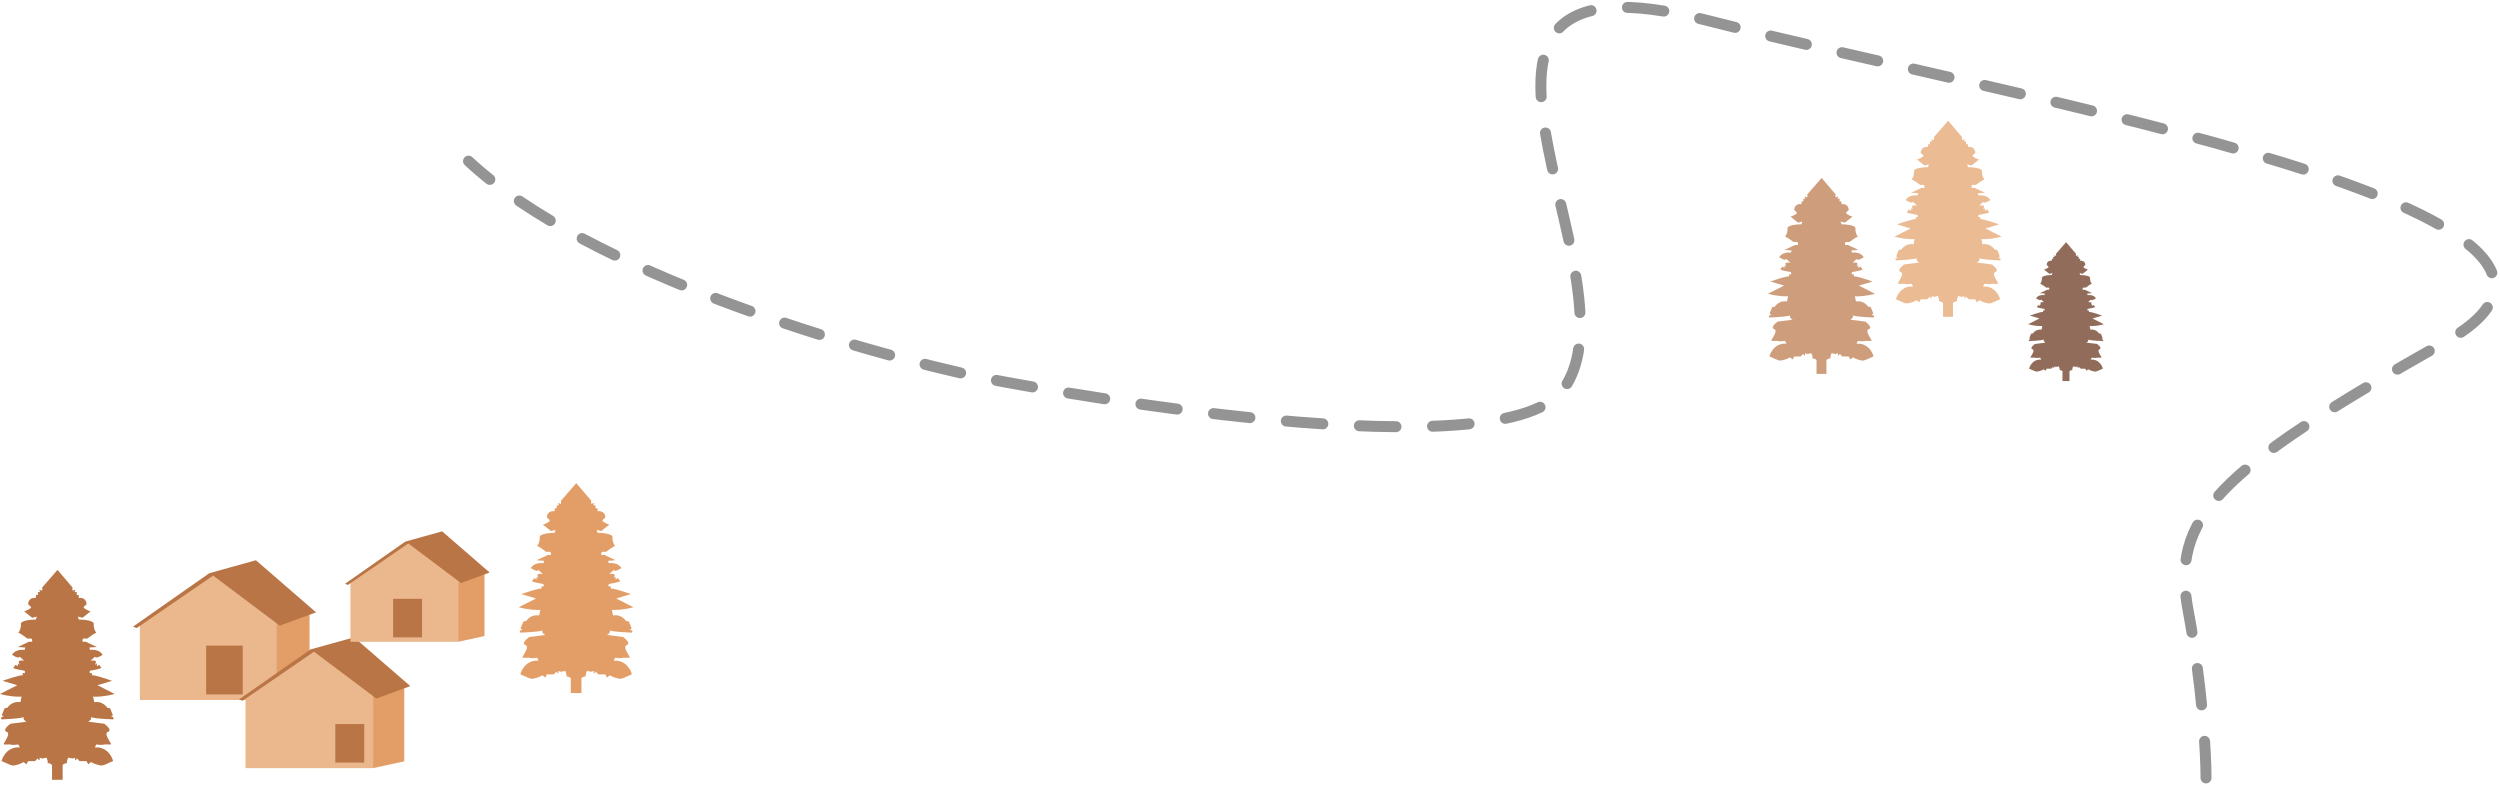 <svg width="683" height="215" viewBox="0 0 683 215" fill="none" xmlns="http://www.w3.org/2000/svg">
<g opacity="0.7">
<path fill-rule="evenodd" clip-rule="evenodd" d="M495.171 97.39V97.915C495.465 97.915 495.977 98.02 496.27 98.379V101.71V102.157H496.49V102.16H498.983V101.714V98.376C499.277 98.017 499.788 97.912 500.083 97.912V97.394C500.083 97.394 500.083 97.394 500.083 97.394L500.377 96.5L501.55 96.724L502.136 96.5V97.171C502.307 97.096 502.635 96.903 502.576 96.724C502.518 96.545 503.041 97.096 503.309 97.394H505.069L505.509 98.213C505.754 97.965 506.272 97.513 506.389 97.692C506.536 97.915 508.369 98.586 509.029 98.511C509.457 98.463 510.44 98.007 511.118 97.693C511.485 97.523 511.763 97.394 511.815 97.394C511.962 97.394 510.862 93.596 507.196 93.894L507.562 93.149C508.075 93.224 509.205 93.328 509.615 93.149H511.228C511.455 93.149 511.233 92.782 510.934 92.288C510.459 91.505 509.792 90.403 510.422 89.947C510.96 89.872 511.551 89.351 509.615 87.861L505.509 87.34C505.881 87.128 506.499 86.607 506.158 86.147C506.449 86.315 507.827 86.59 511.815 86.744C512.035 86.62 512.24 86.282 511.302 85.925L511.815 85.701L511.082 83.914L510.348 83.765C509.982 83.169 508.809 82.052 507.049 82.35L506.756 80.935C507.464 81.01 509.557 80.98 512.255 80.265L507.855 78.031L511.595 76.913C510.129 76.392 507.049 75.379 506.462 75.499V74.903L505.949 74.977C505.876 74.778 505.802 74.366 506.096 74.307C506.165 74.293 506.28 74.274 506.427 74.249C507.062 74.143 508.286 73.939 508.882 73.637L508.295 72.817L507.709 73.19V72.445L507.269 72.817L507.489 71.998C507.44 71.849 507.093 71.596 506.096 71.775L507.269 70.732C507.269 70.98 507.65 71.239 509.175 70.285C508.931 69.764 507.943 68.781 505.949 69.019L505.802 68.423L507.709 68.274L504.861 66.934H504.043C504.018 66.661 504.043 66.115 504.336 66.115H505.289C505.9 65.643 507.196 64.7 507.489 64.7C507.608 64.7 507.58 64.66 507.49 64.535C507.303 64.275 506.853 63.648 506.902 62.242C506.853 61.944 506.022 61.333 503.089 61.274L502.87 60.529L504.043 60.827L506.096 59.188C505.802 59.114 505.04 58.831 504.336 58.295C504.368 58.096 504.518 57.684 504.861 57.624C505.289 57.55 505.143 55.539 503.089 55.763V55.018H502.576V54.273H501.99L502.283 53.677L501.476 53.901V53.081L497.737 48.688C497.729 48.708 497.721 48.729 497.714 48.751C497.697 48.702 497.68 48.655 497.663 48.609L493.777 53.078V53.897L492.97 53.674L493.264 54.27H492.677V55.014H492.164V55.759C490.111 55.535 489.964 57.546 490.393 57.621C490.736 57.68 490.885 58.093 490.917 58.291C490.213 58.827 489.451 59.11 489.158 59.185L491.211 60.823L492.384 60.525L492.164 61.27C489.231 61.33 488.4 61.94 488.351 62.238C488.4 63.644 487.95 64.272 487.763 64.531C487.673 64.656 487.645 64.696 487.764 64.696C488.058 64.696 489.353 65.639 489.964 66.111H490.917C491.211 66.111 491.235 66.657 491.211 66.93H490.393L487.544 68.271L489.451 68.42L489.304 69.016C487.31 68.777 486.322 69.76 486.078 70.282C487.603 71.235 487.984 70.977 487.984 70.728L489.158 71.771C488.16 71.592 487.813 71.846 487.764 71.995L487.984 72.814L487.544 72.441V73.186L486.958 72.814L486.371 73.633C486.967 73.935 488.192 74.14 488.827 74.246C488.973 74.27 489.089 74.289 489.158 74.303C489.451 74.363 489.377 74.775 489.304 74.974L488.791 74.899V75.495C488.204 75.376 485.125 76.388 483.658 76.91L487.398 78.027L482.998 80.261C485.697 80.976 487.789 81.006 488.498 80.931L488.204 82.347C486.445 82.049 485.271 83.166 484.905 83.761L484.172 83.91L483.438 85.698L483.952 85.921C483.013 86.279 483.218 86.616 483.438 86.74C487.426 86.587 488.804 86.312 489.095 86.143C488.755 86.603 489.373 87.124 489.744 87.336L485.638 87.858C483.702 89.347 484.294 89.868 484.831 89.943C485.461 90.4 484.794 91.501 484.32 92.285C484.021 92.778 483.798 93.145 484.025 93.145H485.638C486.049 93.324 487.178 93.22 487.691 93.145L488.058 93.89C484.392 93.592 483.292 97.39 483.438 97.39C483.49 97.39 483.768 97.519 484.135 97.69C484.814 98.004 485.797 98.459 486.225 98.508C486.885 98.582 488.718 97.912 488.864 97.688C488.982 97.51 489.5 97.961 489.744 98.21L490.184 97.39H491.944C492.213 97.093 492.736 96.541 492.677 96.72C492.618 96.899 492.946 97.093 493.117 97.167V96.497L493.704 96.72L494.877 96.497L495.17 97.39C495.17 97.39 495.17 97.39 495.171 97.39Z" fill="#B97545"/>
<path fill-rule="evenodd" clip-rule="evenodd" d="M529.743 81.781V82.306C530.038 82.306 530.549 82.411 530.842 82.77V86.101V86.547H531.063V86.551H533.556V86.104V82.766C533.849 82.407 534.36 82.302 534.655 82.302V81.784C534.655 81.784 534.655 81.785 534.655 81.785L534.949 80.891L536.122 81.114L536.709 80.891V81.561C536.88 81.487 537.207 81.293 537.148 81.114C537.09 80.936 537.613 81.487 537.882 81.785H539.641L540.081 82.604C540.326 82.356 540.844 81.904 540.961 82.083C541.108 82.306 542.941 82.976 543.601 82.902C544.029 82.853 545.012 82.398 545.69 82.084C546.058 81.913 546.336 81.785 546.387 81.785C546.534 81.785 545.434 77.987 541.768 78.284L542.134 77.54C542.648 77.614 543.777 77.718 544.188 77.54H545.801C546.027 77.54 545.805 77.172 545.506 76.679C545.032 75.896 544.364 74.794 544.994 74.337C545.532 74.263 546.123 73.741 544.188 72.252L540.081 71.731C540.453 71.518 541.071 70.997 540.73 70.537C541.022 70.706 542.4 70.981 546.387 71.135C546.607 71.011 546.812 70.673 545.874 70.316L546.387 70.092L545.654 68.305L544.921 68.156C544.554 67.56 543.381 66.443 541.621 66.741L541.328 65.326C542.037 65.4 544.129 65.37 546.827 64.656L542.428 62.421L546.167 61.304C544.701 60.783 541.621 59.77 541.035 59.889V59.293L540.521 59.368C540.448 59.169 540.375 58.757 540.668 58.697C540.737 58.684 540.852 58.664 540.999 58.64C541.634 58.534 542.859 58.33 543.454 58.027L542.868 57.208L542.281 57.58V56.836L541.841 57.208L542.061 56.389C542.012 56.24 541.665 55.987 540.668 56.165L541.841 55.123C541.841 55.371 542.222 55.629 543.748 54.676C543.503 54.154 542.516 53.172 540.521 53.41L540.375 52.814L542.281 52.665L539.433 51.325H538.615C538.591 51.051 538.615 50.505 538.908 50.505H539.861C540.472 50.034 541.768 49.09 542.061 49.09C542.181 49.09 542.152 49.051 542.062 48.925C541.876 48.666 541.425 48.039 541.475 46.633C541.426 46.335 540.595 45.724 537.662 45.664L537.442 44.92L538.615 45.218L540.668 43.579C540.375 43.505 539.612 43.222 538.908 42.685C538.94 42.487 539.09 42.075 539.433 42.015C539.861 41.941 539.715 39.93 537.662 40.153V39.408H537.148V38.664H536.562L536.855 38.068L536.049 38.291V37.472L532.309 33.078C532.301 33.099 532.294 33.12 532.286 33.141C532.269 33.093 532.253 33.046 532.235 33L528.349 37.468V38.288L527.543 38.064L527.836 38.66H527.249V39.405H526.736V40.15C524.683 39.926 524.536 41.937 524.965 42.011C525.308 42.071 525.458 42.483 525.49 42.682C524.786 43.218 524.023 43.501 523.73 43.575L525.783 45.214L526.956 44.916L526.736 45.661C523.803 45.72 522.972 46.331 522.923 46.629C522.973 48.035 522.522 48.662 522.336 48.922C522.246 49.047 522.217 49.087 522.337 49.087C522.63 49.087 523.925 50.03 524.536 50.502H525.49C525.783 50.502 525.807 51.048 525.783 51.321H524.965L522.117 52.661L524.023 52.81L523.876 53.406C521.882 53.168 520.895 54.151 520.65 54.672C522.175 55.626 522.557 55.367 522.557 55.119L523.73 56.162C522.733 55.983 522.386 56.236 522.337 56.385L522.557 57.204L522.117 56.832V57.577L521.53 57.204L520.944 58.024C521.539 58.326 522.764 58.53 523.399 58.636C523.546 58.661 523.661 58.68 523.73 58.694C524.023 58.753 523.95 59.166 523.876 59.364L523.363 59.29V59.885C522.777 59.766 519.697 60.779 518.231 61.3L521.97 62.418L517.571 64.652C520.269 65.367 522.361 65.397 523.07 65.322L522.777 66.737C521.017 66.439 519.844 67.556 519.477 68.152L518.744 68.301L518.011 70.088L518.524 70.312C517.585 70.669 517.791 71.007 518.011 71.131C521.998 70.977 523.376 70.702 523.667 70.534C523.327 70.994 523.945 71.515 524.316 71.727L520.21 72.248C518.275 73.738 518.866 74.259 519.404 74.334C520.033 74.79 519.366 75.892 518.892 76.675C518.593 77.169 518.37 77.536 518.597 77.536H520.21C520.621 77.715 521.75 77.611 522.263 77.536L522.63 78.281C518.964 77.983 517.864 81.781 518.011 81.781C518.062 81.781 518.34 81.91 518.708 82.08C519.386 82.394 520.369 82.85 520.797 82.898C521.457 82.973 523.29 82.302 523.436 82.079C523.554 81.9 524.072 82.352 524.316 82.6L524.756 81.781H526.516C526.785 81.483 527.308 80.932 527.249 81.111C527.191 81.29 527.518 81.483 527.689 81.558V80.887L528.276 81.111L529.449 80.887L529.742 81.781C529.742 81.781 529.743 81.781 529.743 81.781Z" fill="#E39E67"/>
<path fill-rule="evenodd" clip-rule="evenodd" d="M562.686 100.723V101.099C562.896 101.099 563.26 101.174 563.467 101.43V103.788V104.105H563.622V104.107H565.388V103.79V101.428C565.595 101.172 565.959 101.097 566.169 101.097V100.725L566.375 100.097L567.206 100.255L567.622 100.097V100.571C567.743 100.519 567.975 100.382 567.934 100.255C567.892 100.128 568.263 100.519 568.453 100.73H569.7L570.012 101.31C570.185 101.134 570.552 100.814 570.635 100.941C570.739 101.099 572.038 101.574 572.506 101.521C572.809 101.487 573.505 101.164 573.986 100.942C574.246 100.821 574.443 100.73 574.48 100.73C574.584 100.73 573.804 98.039 571.207 98.25L571.467 97.722C571.83 97.775 572.63 97.849 572.921 97.722H574.064C574.225 97.722 574.067 97.462 573.855 97.112C573.519 96.557 573.046 95.777 573.493 95.453C573.874 95.4 574.293 95.031 572.921 93.975L570.012 93.606C570.275 93.456 570.713 93.086 570.472 92.76C570.678 92.88 571.654 93.075 574.48 93.184C574.636 93.096 574.781 92.857 574.116 92.603L574.48 92.445L573.96 91.179L573.441 91.073C573.181 90.651 572.35 89.859 571.103 90.07L570.895 89.068C571.397 89.121 572.88 89.1 574.792 88.593L571.674 87.01L574.324 86.218C573.285 85.849 571.103 85.131 570.687 85.216V84.793L570.324 84.846C570.272 84.706 570.22 84.414 570.427 84.371C570.476 84.361 570.558 84.348 570.662 84.331C571.112 84.255 571.98 84.111 572.402 83.896L571.986 83.316L571.57 83.58V83.052L571.259 83.316L571.415 82.736C571.38 82.63 571.134 82.451 570.427 82.577L571.259 81.838C571.259 82.014 571.529 82.197 572.609 81.522C572.436 81.152 571.737 80.456 570.324 80.625L570.22 80.203L571.57 80.097L569.552 79.147H568.973C568.955 78.954 568.973 78.567 569.181 78.567H569.856C570.289 78.233 571.207 77.564 571.415 77.564C571.499 77.564 571.479 77.536 571.415 77.447C571.283 77.263 570.964 76.819 570.999 75.823C570.964 75.612 570.375 75.179 568.297 75.137L568.142 74.609L568.973 74.82L570.427 73.659C570.22 73.606 569.679 73.406 569.181 73.026C569.203 72.885 569.309 72.593 569.552 72.551C569.856 72.498 569.752 71.073 568.297 71.232V70.704H567.934V70.176H567.518L567.726 69.754L567.154 69.913V69.332L564.505 66.219C564.5 66.233 564.494 66.247 564.489 66.261C564.478 66.228 564.466 66.195 564.454 66.164L561.701 69.33V69.911L561.129 69.752L561.337 70.174H560.922V70.702H560.558V71.23C559.103 71.072 558.999 72.496 559.303 72.549C559.546 72.591 559.652 72.883 559.675 73.024C559.176 73.404 558.636 73.605 558.428 73.657L559.883 74.818L560.714 74.607L560.558 75.135C558.48 75.177 557.891 75.61 557.856 75.821C557.891 76.817 557.572 77.262 557.44 77.445C557.376 77.534 557.356 77.562 557.441 77.562C557.649 77.562 558.566 78.231 558.999 78.565H559.675C559.883 78.565 559.9 78.952 559.883 79.145H559.303L557.285 80.095L558.636 80.201L558.532 80.623C557.119 80.454 556.419 81.15 556.246 81.52C557.326 82.195 557.597 82.012 557.597 81.837L558.428 82.575C557.721 82.449 557.475 82.628 557.441 82.734L557.597 83.314L557.285 83.05V83.578L556.869 83.314L556.454 83.894C556.876 84.109 557.743 84.254 558.193 84.329C558.297 84.346 558.379 84.359 558.428 84.369C558.636 84.412 558.584 84.704 558.532 84.844L558.168 84.792V85.214C557.752 85.129 555.57 85.847 554.531 86.216L557.181 87.008L554.064 88.591C555.976 89.097 557.458 89.119 557.96 89.066L557.752 90.069C556.506 89.857 555.674 90.649 555.415 91.071L554.895 91.177L554.375 92.443L554.739 92.601C554.074 92.855 554.22 93.094 554.375 93.182C557.201 93.073 558.177 92.878 558.384 92.758C558.142 93.085 558.58 93.454 558.843 93.604L555.934 93.973C554.563 95.029 554.982 95.398 555.363 95.451C555.809 95.775 555.336 96.555 555 97.11C554.788 97.46 554.63 97.72 554.791 97.72H555.934C556.225 97.847 557.025 97.773 557.389 97.72L557.649 98.248C555.051 98.037 554.272 100.728 554.375 100.728C554.412 100.728 554.609 100.819 554.869 100.94C555.35 101.162 556.046 101.485 556.35 101.519C556.817 101.572 558.116 101.097 558.22 100.939C558.303 100.812 558.67 101.132 558.843 101.308L559.155 100.728H560.402C560.593 100.517 560.963 100.126 560.922 100.253C560.88 100.38 561.112 100.517 561.233 100.57V100.095L561.649 100.253L562.48 100.095L562.686 100.723Z" fill="#642E15"/>
</g>
<path d="M602.684 212.526C602.684 205.901 601.713 187.518 597.828 166.981C592.972 141.31 605.112 128.889 668.241 93.281C731.37 57.673 553.292 27.799 465.882 5.441C378.473 -16.917 449.696 75.829 427.034 106.468C408.904 130.979 268.815 103.281 268.815 103.281C235.71 96.391 161.201 74.893 128.001 44.025" stroke="#949494" stroke-width="3" stroke-linecap="round" stroke-dasharray="10 10"/>
<path fill-rule="evenodd" clip-rule="evenodd" d="M154.765 184.244V184.803C155.079 184.803 155.624 184.915 155.939 185.296V188.873V189.351H158.609V189.35H158.848V188.871V185.298C159.163 184.916 159.708 184.805 160.022 184.805V184.242C160.024 184.243 160.025 184.244 160.026 184.245L160.34 183.287L161.597 183.527L162.225 183.287V184.005C162.408 183.926 162.759 183.718 162.696 183.527C162.633 183.335 163.194 183.926 163.482 184.245H165.366L165.838 185.122C166.099 184.856 166.654 184.372 166.78 184.564C166.937 184.803 168.9 185.521 169.607 185.441C170.065 185.389 171.118 184.902 171.845 184.565C172.238 184.383 172.536 184.245 172.591 184.245C172.748 184.245 171.57 180.177 167.644 180.496L168.036 179.698C168.586 179.778 169.796 179.889 170.235 179.698H171.963C172.206 179.698 171.968 179.305 171.648 178.776C171.139 177.937 170.425 176.757 171.099 176.268C171.675 176.188 172.309 175.63 170.235 174.035L165.838 173.476C166.235 173.249 166.897 172.691 166.533 172.198C166.845 172.379 168.32 172.673 172.591 172.838C172.827 172.705 173.047 172.344 172.042 171.961L172.591 171.721L171.806 169.807L171.021 169.648C170.628 169.009 169.372 167.813 167.487 168.132L167.173 166.616C167.932 166.696 170.173 166.664 173.062 165.899L168.351 163.506L172.356 162.309C170.785 161.751 167.487 160.666 166.858 160.794V160.156L166.309 160.235C166.23 160.023 166.152 159.581 166.466 159.517C166.54 159.502 166.663 159.482 166.82 159.456C167.5 159.342 168.812 159.123 169.45 158.799L168.822 157.922L168.194 158.321V157.523L167.722 157.922L167.958 157.045C167.906 156.885 167.534 156.614 166.466 156.805L167.722 155.689C167.722 155.955 168.131 156.231 169.764 155.21C169.502 154.652 168.445 153.599 166.309 153.854L166.152 153.216L168.194 153.056L165.143 151.621H164.267C164.241 151.328 164.267 150.743 164.581 150.743H165.602C166.256 150.238 167.644 149.228 167.958 149.228C168.086 149.228 168.055 149.185 167.959 149.051C167.759 148.773 167.277 148.101 167.33 146.595C167.277 146.276 166.387 145.622 163.246 145.558L163.01 144.761L164.267 145.08L166.466 143.325C166.152 143.245 165.335 142.942 164.581 142.368C164.615 142.155 164.776 141.714 165.143 141.65C165.602 141.57 165.445 139.417 163.246 139.656V138.858H162.696V138.061H162.068L162.382 137.422L161.518 137.662V136.784L157.513 132.078C157.504 132.103 157.495 132.128 157.486 132.153C157.468 132.101 157.45 132.049 157.431 132L153.269 136.786V137.663L152.405 137.424L152.719 138.062H152.091V138.86H151.541V139.657C149.342 139.418 149.185 141.572 149.644 141.652C150.011 141.715 150.172 142.157 150.206 142.369C149.452 142.944 148.635 143.247 148.321 143.327L150.52 145.082L151.777 144.762L151.541 145.56C148.4 145.624 147.51 146.278 147.457 146.597C147.51 148.103 147.028 148.775 146.828 149.053C146.732 149.187 146.701 149.229 146.829 149.229C147.143 149.229 148.531 150.24 149.185 150.745H150.206C150.52 150.745 150.546 151.33 150.52 151.622H149.644L146.593 153.058L148.635 153.218L148.478 153.856C146.342 153.6 145.285 154.653 145.023 155.212C146.656 156.233 147.065 155.956 147.065 155.69L148.321 156.807C147.253 156.616 146.881 156.887 146.829 157.046L147.065 157.924L146.593 157.525V158.323L145.965 157.924L145.337 158.801C145.975 159.125 147.287 159.344 147.967 159.457C148.124 159.483 148.247 159.504 148.321 159.519C148.635 159.583 148.557 160.024 148.478 160.237L147.929 160.157V160.795C147.3 160.668 144.002 161.752 142.431 162.311L146.436 163.507L141.725 165.9C144.614 166.666 146.855 166.698 147.614 166.618L147.3 168.134C145.416 167.815 144.159 169.011 143.766 169.649L142.981 169.809L142.196 171.723L142.745 171.962C141.74 172.345 141.96 172.707 142.196 172.84C146.467 172.675 147.942 172.38 148.254 172.2C147.89 172.693 148.552 173.251 148.949 173.478L144.552 174.036C142.478 175.632 143.112 176.19 143.688 176.27C144.362 176.759 143.648 177.939 143.139 178.778C142.819 179.306 142.581 179.7 142.824 179.7H144.552C144.991 179.891 146.201 179.779 146.751 179.7L147.143 180.497C143.217 180.178 142.039 184.246 142.196 184.246C142.251 184.246 142.549 184.384 142.942 184.567C143.669 184.903 144.722 185.391 145.18 185.443C145.887 185.522 147.85 184.805 148.007 184.565C148.133 184.374 148.688 184.858 148.949 185.124L149.421 184.246H151.305C151.593 183.927 152.154 183.337 152.091 183.528C152.028 183.72 152.379 183.927 152.562 184.007V183.289L153.19 183.528L154.447 183.289L154.761 184.246C154.762 184.245 154.763 184.244 154.765 184.244Z" fill="#E39E67"/>
<path fill-rule="evenodd" clip-rule="evenodd" d="M13.034 207.941V208.498C13.35 208.498 13.898 208.611 14.212 208.996V212.568V213.047H16.882V213.045H17.118V212.566V208.998C17.432 208.613 17.98 208.5 18.296 208.5V207.94L18.61 206.983L19.866 207.222L20.495 206.983V207.701C20.678 207.621 21.029 207.413 20.966 207.222C20.903 207.031 21.463 207.621 21.751 207.94H23.636L24.107 208.817C24.369 208.551 24.924 208.068 25.049 208.259C25.207 208.498 27.17 209.216 27.877 209.136C28.335 209.085 29.388 208.597 30.114 208.26C30.508 208.078 30.806 207.94 30.861 207.94C31.018 207.94 29.84 203.872 25.913 204.191L26.306 203.393C26.856 203.473 28.065 203.585 28.505 203.393H30.233C30.475 203.393 30.237 203 29.917 202.471C29.409 201.633 28.694 200.453 29.369 199.963C29.945 199.884 30.578 199.325 28.505 197.73L24.107 197.172C24.505 196.944 25.167 196.386 24.802 195.893C25.114 196.074 26.59 196.369 30.861 196.533C31.096 196.401 31.316 196.039 30.311 195.656L30.861 195.417L30.076 193.502L29.29 193.343C28.898 192.705 27.641 191.508 25.756 191.827L25.442 190.312C26.201 190.392 28.442 190.36 31.332 189.594L26.62 187.201L30.625 186.004C29.055 185.446 25.756 184.361 25.128 184.489V183.851L24.578 183.931C24.5 183.718 24.421 183.277 24.735 183.213C24.809 183.198 24.933 183.177 25.09 183.151C25.77 183.038 27.082 182.819 27.72 182.495L27.091 181.617L26.463 182.016V181.219L25.992 181.617L26.227 180.74C26.175 180.58 25.803 180.309 24.735 180.501L25.992 179.384C25.992 179.65 26.4 179.926 28.034 178.905C27.772 178.347 26.714 177.294 24.578 177.549L24.421 176.911L26.463 176.752L23.412 175.316H22.537C22.51 175.023 22.537 174.439 22.851 174.439H23.872C24.526 173.933 25.913 172.923 26.227 172.923C26.355 172.923 26.325 172.881 26.229 172.746C26.029 172.469 25.546 171.797 25.599 170.291C25.547 169.972 24.657 169.318 21.516 169.254L21.28 168.456L22.537 168.775L24.735 167.02C24.421 166.941 23.605 166.637 22.851 166.063C22.885 165.85 23.045 165.409 23.412 165.345C23.872 165.266 23.714 163.112 21.516 163.351V162.553H20.966V161.756H20.338L20.652 161.118L19.788 161.357V160.48L15.783 155.773C15.774 155.796 15.766 155.819 15.757 155.843C15.74 155.792 15.722 155.743 15.704 155.695L11.542 160.481V161.359L10.678 161.119L10.992 161.757H10.364V162.555H9.814V163.353C7.616 163.113 7.458 165.267 7.918 165.347C8.285 165.411 8.445 165.852 8.479 166.065C7.725 166.639 6.909 166.942 6.595 167.022L8.793 168.777L10.05 168.458L9.814 169.255C6.673 169.319 5.783 169.973 5.731 170.292C5.784 171.798 5.301 172.47 5.101 172.748C5.005 172.882 4.975 172.925 5.103 172.925C5.417 172.925 6.804 173.935 7.458 174.44H8.479C8.793 174.44 8.82 175.025 8.793 175.318H7.918L4.867 176.753L6.909 176.913L6.752 177.551C4.616 177.296 3.558 178.349 3.296 178.907C4.93 179.928 5.338 179.651 5.338 179.386L6.595 180.502C5.527 180.311 5.155 180.582 5.103 180.742L5.338 181.619L4.867 181.22V182.018L4.239 181.619L3.61 182.496C4.248 182.82 5.56 183.039 6.24 183.153C6.397 183.179 6.521 183.199 6.595 183.214C6.909 183.278 6.83 183.72 6.752 183.932L6.202 183.852V184.491C5.574 184.363 2.275 185.448 0.705 186.006L4.71 187.203L-0.002 189.596C2.888 190.361 5.129 190.393 5.888 190.313L5.574 191.829C3.689 191.51 2.432 192.706 2.04 193.345L1.254 193.504L0.469 195.418L1.019 195.658C0.014 196.041 0.234 196.402 0.469 196.535C4.74 196.37 6.216 196.076 6.528 195.895C6.163 196.388 6.825 196.946 7.223 197.173L2.825 197.732C0.752 199.327 1.385 199.885 1.961 199.965C2.636 200.454 1.921 201.634 1.413 202.473C1.093 203.002 0.855 203.395 1.097 203.395H2.825C3.265 203.586 4.474 203.475 5.024 203.395L5.417 204.193C1.49 203.874 0.312 207.942 0.469 207.942C0.524 207.942 0.822 208.08 1.216 208.262C1.942 208.598 2.995 209.086 3.453 209.138C4.16 209.218 6.123 208.5 6.28 208.261C6.406 208.069 6.961 208.553 7.223 208.819L7.694 207.942H9.579C9.867 207.623 10.427 207.032 10.364 207.224C10.301 207.415 10.652 207.623 10.835 207.702V206.984L11.464 207.224L12.72 206.984L13.034 207.941Z" fill="#B97545"/>
<path d="M41.912 167.825C40.744 168.575 39.419 169.432 38.218 170.215V191.242H75.46V167.825H41.912Z" fill="#EBB88D"/>
<path d="M41.358 168.602L58.228 156.689L74.207 168.508L41.358 168.602Z" fill="#EBB88D"/>
<path d="M75.462 167.825L84.567 166V189.263L75.462 191.242V167.825Z" fill="#E39E67"/>
<path d="M37.36 171.578L58.226 157.248L76.427 170.925L86.343 167.297L69.915 153.06L57.188 156.594L36.325 171.206L37.36 171.578Z" fill="#B97545"/>
<rect x="56.313" y="176.383" width="9.994" height="13.326" fill="#B97545"/>
<path d="M70.52 187.933C69.428 188.636 68.187 189.44 67.065 190.171V209.852H101.919V187.933H70.52Z" fill="#EBB88D"/>
<path d="M69.997 188.664L85.787 177.517L100.743 188.578L69.997 188.664Z" fill="#EBB88D"/>
<path d="M101.919 187.933L110.441 186.226V207.999L101.919 209.852V187.933Z" fill="#E39E67"/>
<path d="M66.257 191.453L85.787 178.042L102.822 190.843L112.1 187.446L96.728 174.121L84.816 177.43L65.286 191.106L66.257 191.453Z" fill="#B97545"/>
<rect x="91.612" y="197.812" width="7.898" height="10.53" fill="#B97545"/>
<path d="M98.658 156.832C97.738 157.425 96.688 158.099 95.741 158.718V175.336H125.167V156.832H98.658Z" fill="#EBB88D"/>
<path d="M98.216 157.445L111.548 148.032L124.175 157.371L98.216 157.445Z" fill="#EBB88D"/>
<path d="M125.167 156.832L132.362 155.388V173.77L125.167 175.336V156.832Z" fill="#E39E67"/>
<path d="M95.058 159.797L111.549 148.473L125.931 159.283L133.766 156.414L120.786 145.164L110.729 147.959L94.243 159.503L95.058 159.797Z" fill="#B97545"/>
<rect x="107.405" y="163.594" width="7.898" height="10.53" fill="#B97545"/>
</svg>

